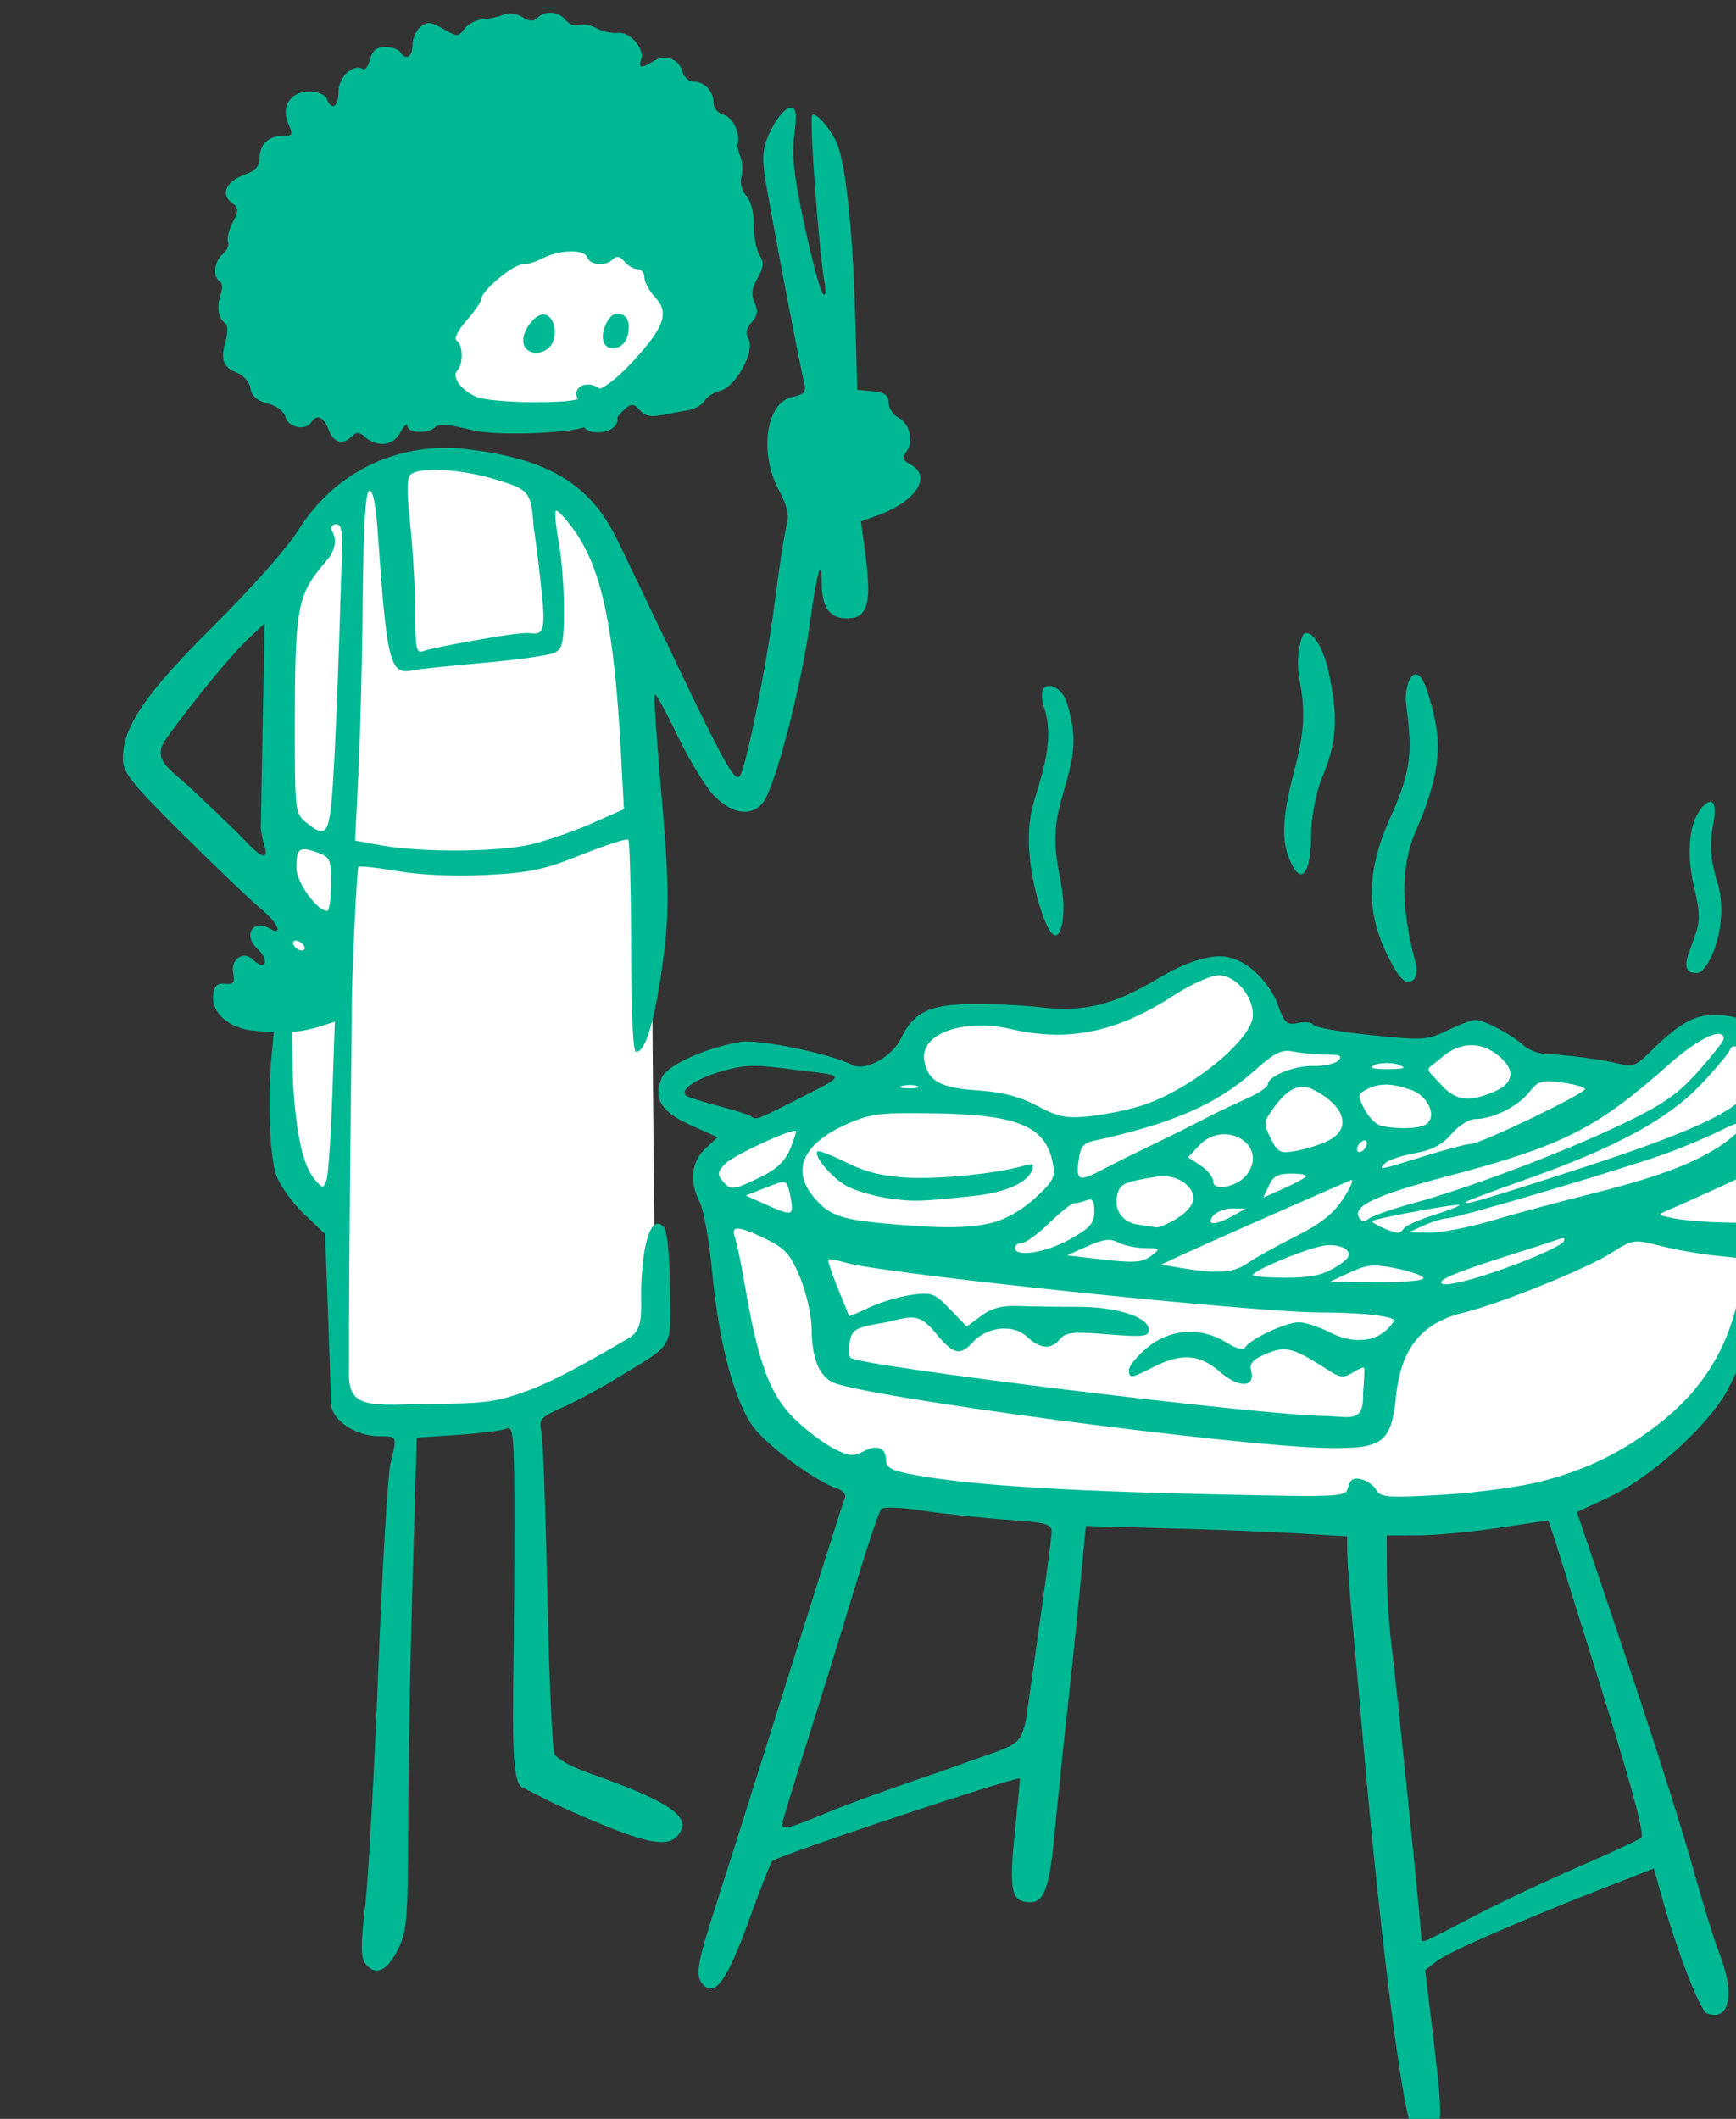 <?xml version="1.0" ?><svg height="342.591mm" viewBox="0 0 280.737 342.591" width="280.737mm" xmlns="http://www.w3.org/2000/svg">
    <rect x="0" y="0" width="280.737" height="342.591" fill="#333333" stroke="none"/>
    <path d="m 47952.801,5004.615 c -42.115,0.791 -85.958,30.336 -95.69,79.699 -11.978,60.755 18.015,67.17 51.967,87.125 54.245,19.688 108.59,-8.552 128.981,-55.143 20.391,-46.591 -8.316,-91.579 -56.819,-107.525 -9.094,-2.99 -18.72,-4.339 -28.439,-4.156 z m -47.776,201.336 c -22.979,-0.514 -48.258,3.648 -70.714,15.117 -45.793,45.88 -40.707,98.329 -38.926,146.969 1.782,48.64 8.217,105.477 8.217,105.477 0,0 -7.426,116.254 1.384,151.531 8.81,35.277 26.233,39.73 26.233,39.73 0,0 3.663,48.105 2.871,84.451 -0.792,36.346 4.948,34.208 18.113,38.484 13.165,4.276 120.168,-9.976 149.369,-28.684 29.201,-18.708 26.43,-23.786 26.133,-42.227 -0.297,-18.44 -2.451,-207.635 -1.857,-234.717 0.594,-27.081 -18.017,-186.006 -24.649,-210.326 -6.632,-24.32 -29.001,-52.114 -58.4,-60.398 -11.025,-3.107 -23.986,-5.1 -37.774,-5.408 z m 468.442,307.684 c -7.225,-0.252 -16.165,2.031 -26.258,8.549 -23.069,14.899 -56.646,24.573 -75.941,26.67 -19.295,2.097 -55.482,-9.502 -71.137,-4.391 -15.654,5.111 -20.387,28.57 -20.387,28.57 0,0 -10.197,7.35 -21.605,16.559 -39.309,16.416 -80.885,34.932 -89.543,42.6 -15.52,13.744 -4.22,21.567 0.746,45.59 0,10e-5 9.311,84.138 39.232,117.436 48.187,53.624 193.064,44.582 298.723,49.387 105.658,4.805 182.388,-6.19 232.92,-43.846 50.532,-37.655 67.168,-152.141 71.265,-172.924 1.577,-7.998 -0.332,-14.083 -4.33,-19.002 3.109,-13.286 1.356,-27.912 -3.931,-40.012 -6.845,-15.661 -18.275,-22.148 -41.502,-14.219 -23.226,7.929 -39.1,25.686 -39.1,25.686 l -61.129,-6.795 c 0,0 -12.16,-13.367 -28.469,-18.479 -16.31,-5.111 -34.148,10.351 -34.148,10.351 l -93.053,-11.27 c 0,0 -9.901,-21.492 -14.197,-30.535 -2.416,-5.087 -8.868,-9.602 -18.156,-9.926 z" fill="#FFFFFF" paint-order="markers stroke fill" transform="translate(-109.954,37.047) matrix(0.265,0,0,0.265,-12511.419,-1341.843)"/>
    <path d="m 50337.564,6386.576 c -3.16,-0.256 -6.342,0.749 -8.677,3.084 -2.337,2.338 -4.954,2.204 -9.241,-0.475 -3.551,-2.217 -8.283,-2.773 -11.652,-1.367 -3.117,1.303 -8.865,2.586 -12.771,2.85 -3.905,0.264 -8.823,2.831 -10.926,5.707 -3.626,4.972 -4.29,4.973 -12.914,0.021 -7.643,-4.386 -9.863,-4.577 -13.922,-1.207 -2.656,2.205 -4.832,7.231 -4.832,11.17 0,7.298 -4.165,9.592 -7.529,4.148 -1.023,-1.657 -5.144,-3.012 -9.157,-3.012 -5.263,0 -7.819,2.091 -9.179,7.51 -1.037,4.13 -3.069,6.778 -4.514,5.885 -5.729,-3.541 -14.801,4.927 -14.801,13.818 0,9.433 -4.188,12.032 -7.111,4.412 -1.007,-2.625 -5.516,-4.518 -10.76,-4.518 -11.507,0 -17.441,9.383 -12.623,19.959 2.91,6.385 2.525,7.148 -3.605,7.148 -8.672,0 -14.092,5.33 -14.092,13.861 0,4.668 -2.687,7.57 -9.076,9.797 -11.125,3.879 -14.896,11.96 -7.95,17.039 4.486,3.28 4.566,4.589 0.729,11.986 -2.37,4.568 -3.675,9.951 -2.902,11.965 0.772,2.013 -0.692,5.4 -3.252,7.525 -5.198,4.313 -6.207,13.857 -1.758,16.607 1.682,1.04 1.863,4.586 0.431,8.461 -2.569,6.953 -1.213,14.52 3.11,17.365 1.376,0.913 1.381,5.658 0,10.543 -3.225,11.414 -1.473,16.162 7.189,19.455 3.844,1.462 7.426,5.692 7.967,9.416 0.681,4.679 3.889,7.511 10.418,9.193 5.628,1.45 10.075,4.865 11.014,8.461 1.654,6.319 12.379,8.382 15.695,3.018 3.203,-5.181 7.565,-3.312 10.543,4.518 3.099,8.153 8.71,9.662 14.477,3.894 2.84,-2.84 4.763,-2.51 8.779,1.506 9.327,6.213 16.735,2.93 20.209,-3.152 2.471,-4.556 4.543,-6.588 4.613,-4.518 0.145,4.526 12.715,5.027 17.061,0.68 2.105,-2.106 9.23,-1.504 22.437,1.895 14.712,3.786 59.641,1.802 68.41,-1.77 3.247,5.686 22.039,3.712 20.254,-6.111 7.642,-9.327 9.938,-8.8 13.625,-4.356 2.878,3.468 6.768,4.374 13.278,3.096 5.065,-0.994 12.49,-2.37 16.5,-3.059 4.012,-0.689 8.399,-3.23 9.752,-5.644 1.351,-2.415 5.719,-5.208 9.709,-6.209 9.397,-2.358 21.279,-24.086 17.179,-31.412 -2.006,-3.587 -1.442,-6.639 1.922,-10.354 3.586,-3.962 4.031,-6.921 1.797,-11.93 -2.191,-4.908 -1.72,-8.852 1.795,-14.994 3.804,-6.65 4.042,-9.5 1.185,-14.094 -1.967,-3.167 -3.496,-11.384 -3.406,-18.262 0.102,-7.387 -1.776,-14.658 -4.588,-17.766 -2.849,-3.137 -4.06,-7.932 -3.027,-11.881 0.95,-3.642 0.681,-9.014 -0.594,-11.938 -1.279,-2.924 -2.026,-6.583 -1.66,-8.133 1.573,-6.666 -3.123,-16.163 -8.711,-17.625 -3.378,-0.883 -6.055,-4.106 -6.055,-7.287 0,-7.064 -5.582,-12.932 -12.3,-12.932 -2.788,0 -5.776,-2.703 -6.641,-6.008 -2.04,-7.798 -10.489,-10.933 -17.562,-6.516 -7.376,4.606 -9.673,4.403 -7.721,-0.684 2.512,-6.548 -6.709,-17.369 -14.051,-16.488 -3.567,0.427 -9.436,-0.843 -13.041,-2.824 -3.608,-1.991 -8.473,-2.869 -10.814,-1.971 -2.337,0.898 -5.991,-0.461 -8.116,-3.022 -2.245,-2.706 -5.383,-4.224 -8.545,-4.48 z m 145.428,57.986 c -2.582,0 -7.587,5.673 -11.125,12.607 -5.133,10.062 -6.035,15.603 -4.465,27.434 1.719,12.97 20.27,110.716 24.328,128.199 1.201,5.171 -0.208,6.775 -7.195,8.172 -16.093,3.219 -20.6,33.712 -8.387,56.773 5.323,10.053 6.468,15.45 4.676,22.082 -1.304,4.827 -4.542,25.923 -7.201,46.879 -4.84,38.194 -17.834,102.395 -21.418,105.83 -3.128,3 -10.123,-9.543 -38.402,-68.838 -14.782,-30.995 -30.98,-64.842 -35.998,-75.215 -16.731,-34.601 -42.795,-50.15 -93.629,-55.82 -31.177,-3.478 -73.981,6.866 -101.055,49.26 -6.292,10.357 -28.245,35.239 -51.232,58.064 -42.066,41.771 -55.959,62.002 -55.959,81.486 0,8.757 4.566,14.525 37.047,46.77 20.375,20.23 41.472,40.399 46.877,44.82 11.494,9.4 13.739,17.077 5.496,12.195 -9.942,-5.888 -16.18,3.968 -7.76,11.94 8.658,8.197 4.965,14.344 -2.219,7.16 -5.73,-5.731 -13.787,-0.515 -12.182,7.887 1.164,6.095 0.288,7.296 -4.945,6.768 -4.772,-0.482 -6.588,1.274 -7.258,7.018 -1.245,10.674 10.013,20.407 25.004,21.615 l 12.016,0.969 -1.43,15.123 c -2.449,25.952 -1.122,60.003 2.797,71.758 2.069,6.198 9.648,16.88 16.846,23.738 l 13.08,12.469 1.752,47.336 c 0.964,26.034 1.775,51.084 1.775,55.666 0.04,10.19 14.824,20.367 29.613,20.389 10.941,0.012 10.852,-0.218 6.747,16.646 -1.62,6.654 -4.956,63.135 -7.405,125.514 -2.451,62.379 -6.049,127.332 -8,144.342 -2.862,24.997 -2.785,31.837 0.393,35.668 6.087,7.333 12.982,4.124 19.607,-9.129 5.446,-10.892 6.067,-18.277 6.157,-74.1 0.06,-34.1 1.281,-101.63 2.714,-150.066 l 2.608,-88.066 24.508,-1.615 c 13.476,-0.889 26.959,-2.603 29.957,-3.809 5.199,-2.09 5.428,2.889 4.943,107.228 -0.281,60.181 -3.025,107.895 4.811,111.559 9.003,4.208 14.813,8.157 35.947,17.271 39.863,17.192 52.794,19.8 59.297,11.963 9.078,-10.939 -4.705,-20.471 -55.307,-38.246 -9.595,-3.37 -18.605,-8.374 -20.021,-11.123 -1.416,-2.749 -3.422,-46.508 -4.459,-97.242 -1.036,-50.735 -2.689,-95.76 -3.676,-100.055 -1.61,-7.018 -0.312,-8.46 12.83,-14.262 8.041,-3.55 23.466,-11.873 34.279,-18.496 34.619,-21.207 31.814,-16.311 31.346,-54.639 -0.26,-21.513 -1.717,-35.136 -3.988,-37.373 -6.532,-6.436 -12.119,5.777 -13.459,34.797 -0.705,15.271 2.419,27.626 -7.547,33.264 -5.508,3.115 -40.636,24.447 -60.91,31.846 -20.454,7.464 -26.53,8.247 -64.907,8.355 -35.356,1.209 -46.145,2.024 -44.996,-21.336 -0.234,-64.874 1.759,-216.489 1.719,-218.984 -0.307,-15.447 2.974,-86.216 4.045,-87.287 0.714,-0.715 11.548,0.455 24.076,2.598 14.009,2.395 34.812,3.28 54.045,2.299 26.582,-1.357 35.29,-3.21 58.1,-12.369 14.758,-5.926 27.552,-10.05 28.433,-9.168 0.882,0.882 1.652,30.411 1.692,65.619 0.05,39.374 1.219,63.984 3.025,63.932 5.4,-0.157 10.523,-15.739 15.049,-45.762 5.637,-37.368 5.614,-53.262 -0.139,-118.627 -2.545,-28.913 -4.086,-53.107 -3.426,-53.768 0.661,-0.66 6.92,10.745 13.909,25.348 6.988,14.602 16.971,30.973 22.183,36.379 11.497,11.927 24.126,13.168 30.725,3.023 7.204,-11.075 22.395,-69.679 27.441,-105.873 4.792,-34.349 7.586,-44.205 7.586,-26.75 0,14.707 4.831,21.477 15.324,21.477 13.101,0 15.467,-9.199 10.903,-42.441 l -2.301,-16.734 10.428,-3.769 c 23.237,-8.402 33.153,-23.818 19.89,-30.916 -4.87,-2.607 -5.485,-4.258 -2.793,-7.502 4.97,-5.987 2.484,-17.435 -4.57,-21.051 -3.328,-1.705 -6.053,-5.822 -6.053,-9.149 0,-4.579 -2.321,-6.274 -9.568,-6.976 l -9.572,-0.93 -1.399,-48.975 c -1.453,-51.033 -6.151,-92.276 -11.746,-103.123 -4.605,-8.925 -12.019,-17.001 -14.31,-15.586 -1.967,1.215 3.914,82.153 7.373,101.492 1.186,6.639 0.833,9.458 -0.944,7.561 -1.561,-1.663 -6.586,-20.384 -11.17,-41.602 -6.392,-29.569 -7.849,-42.457 -6.256,-55.195 1.734,-13.895 1.307,-16.619 -2.615,-16.619 z m -134.412,87.613 c 5.333,-0.168 9.641,0.974 10.609,3.496 1.94,5.057 11.281,5.771 15.84,1.211 2.178,-2.178 4.321,-1.717 6.996,1.506 2.121,2.555 5.722,4.644 8.004,4.644 2.281,0 4.151,2.286 4.151,5.078 0,2.792 2.875,8.139 6.392,11.881 8.848,9.418 5.974,18.068 -12.845,38.658 -13.842,15.145 -20.7,17.318 -20.7,17.318 -7.672,-5.671 -17.479,-1.238 -13.496,6.312 0,0 -4.282,2.061 -28.224,1.885 -14.302,-0.105 -29.27,-1.498 -33.26,-3.094 -9.366,-3.745 -15.833,-12.359 -12.119,-16.143 3.775,-3.845 3.576,-15.888 -0.303,-18.285 -1.857,-1.147 0.578,-6.129 6.021,-12.33 5.026,-5.724 9.139,-11.733 9.139,-13.355 0,-4.827 19.132,-20.755 25.047,-20.85 3.006,-0.048 8.402,-1.658 11.99,-3.578 5.066,-2.711 11.425,-4.188 16.758,-4.355 z m 28.76,37.965 c -4.94,0 -10.269,11.473 -8.043,17.32 2.55,6.708 12.602,4.226 14.564,-3.596 2.16,-8.599 -0.276,-13.725 -6.521,-13.725 z m -45.176,0.535 c -6.188,0.468 -13.929,12.352 -11.523,18.619 2.343,6.108 11.321,6.435 16.173,0.59 4.939,-5.95 2.782,-17.96 -3.437,-19.145 -0.395,-0.075 -0.8,-0.096 -1.213,-0.064 z m -59.297,95.006 c 9.515,0.652 20.674,2.617 30.67,5.705 19.01,5.871 21.785,6.698 22.922,27.977 1.846,12.064 4.166,31.809 5.344,43.861 1.91,19.532 0.473,23.083 -7.082,21.926 -4.93,-0.755 -20.643,2.019 -34.793,4.486 -14.148,2.467 -27.941,5.335 -30.645,6.373 -4.293,1.648 -4.927,-1.31 -4.967,-23.389 -0.03,-13.901 -1.401,-38.115 -3.054,-53.809 -2.348,-22.303 -2.179,-29.061 0.802,-30.953 3.416,-2.168 11.289,-2.83 20.803,-2.178 z m -46.625,12.568 c 2.21,-0.737 3.994,7.997 5.211,25.5 5.523,79.629 7.42,87.081 21.379,84.008 3.342,-0.736 23.015,-2.816 43.721,-4.623 20.702,-1.807 40.092,-4.598 43.093,-6.203 4.536,-2.429 5.456,-6.871 5.456,-26.453 0,-12.944 -1.455,-31.402 -3.233,-41.02 -1.776,-9.617 -2.555,-18.159 -1.732,-18.982 0.823,-0.824 5.693,4.296 10.824,11.379 17.076,23.574 24.795,59.923 28.846,135.883 l 1.853,34.779 -19.652,8.684 c -10.808,4.775 -27.542,10.538 -37.182,12.807 -19.832,4.666 -66.97,4.959 -91.099,0.566 l -16.11,-2.932 2.031,-41.318 c 1.118,-22.725 2.302,-70.487 2.631,-106.137 0.41,-44.395 1.658,-65.169 3.963,-65.938 z m -20.263,20.363 c 1.662,0 2.755,1.384 3.027,3.025 0.24,1.453 0.902,4.581 0.806,7.561 l -1.873,58.977 c -1.031,32.437 -2.755,72.246 -3.837,88.465 -2.105,31.525 -3.869,34.09 -16.413,23.934 -6.653,-5.388 -6.853,-7.129 -6.853,-58.221 0,-71.203 1.502,-80.049 16.699,-98.359 l 4.84,-5.83 c 0.165,-0.318 0.326,-0.622 0.477,-0.893 2.031,-3.655 3.745,-8.55 1.033,-13.959 -0.315,-0.627 -0.869,-1.236 -0.932,-1.674 -0.236,-1.647 1.36,-3.025 3.026,-3.025 z m -43.545,60.512 -1.161,59.721 c -0.635,32.846 -1.171,61.763 -1.201,64.258 -0.03,2.495 0.927,7.599 2.114,11.342 2.985,9.409 -1.423,8.248 -12.159,-3.207 -4.991,-5.324 -19.126,-18.744 -31.117,-30.135 -12.626,-11.994 -25.85,-18.213 -17.103,-30.854 6.648,-9.607 35.577,-47.659 51.759,-62.818 z m 636.164,5.918 c -0.686,-0.076 -1.346,0.066 -1.965,0.449 -1.443,0.891 -5.516,14.055 -2.623,28.623 4.295,21.628 1.767,35.606 -3.602,56.273 -7.484,28.801 -7.734,43.144 -0.967,56.246 6.314,12.232 11.596,3.487 11.596,-19.207 0,-8.212 2.492,-24.522 7.215,-35.594 10.438,-24.47 7.655,-41.518 3.98,-60.674 -2.752,-14.345 -8.836,-25.584 -13.634,-26.117 z m 65.968,25.137 c -3.915,0.493 -6.555,10.595 -5.584,18.162 3.365,26.214 4.329,38.612 -9.152,68.117 -16.848,36.881 -13.94,61.264 -2.111,85.443 5.774,11.799 9.767,16.587 13.254,15.887 3.511,-0.706 4.769,-3.667 4.25,-9.992 -9.01,-32.595 -10.203,-59.455 -0.315,-82.008 18.349,-41.852 14.756,-59.486 7.58,-83.496 -2.763,-9.245 -5.573,-12.409 -7.922,-12.113 z m -223.32,7.07 c -3.765,0.017 -6.25,4.037 -3.058,13.635 7.235,21.761 -3.931,46.397 -7.487,61.492 -4.942,20.973 0.547,47.74 6.217,63.895 10.146,28.909 14.408,3.33 12.576,-11.199 -2.094,-16.608 -8.318,-31.874 -1.228,-57.111 7.376,-26.254 11.095,-35.88 3.724,-60.334 -1.932,-6.41 -6.979,-10.394 -10.744,-10.377 z m 403.369,70.689 c -1.05,0.026 -2.432,0.799 -4.197,2.557 -8.514,8.514 -10.778,27.602 -5.82,48.99 4.025,17.319 4.016,20.872 -0.09,32.506 -2.389,7.346 -9.828,20.676 1.91,20.465 7.367,-0.133 20.475,-30.387 12.359,-55.959 -3.158,-9.947 -5.293,-21.115 -2.338,-35.021 1.482,-6.97 1.326,-13.616 -1.824,-13.537 z m -856.879,29.094 c 1.655,0.205 3.755,0.812 6.405,1.736 8.27,2.883 8.812,4.081 8.812,19.41 0,8.986 -1.106,16.34 -2.459,16.34 -6.168,0 -18.711,-17.514 -18.711,-26.125 0,-8.964 0.988,-11.975 5.953,-11.361 z m -6.306,55.633 c 1.663,0 3.862,1.36 4.89,3.023 1.027,1.663 0.508,3.025 -1.154,3.025 -1.666,0 -3.868,-1.362 -4.898,-3.025 -1.027,-1.664 -0.503,-3.023 1.162,-3.023 z m 561.951,9.641 c -10.346,0.854 -22.484,5.437 -36.299,13.77 -26.265,15.84 -45.141,20.424 -71.238,17.301 -11.036,-1.321 -30.228,-2.22 -42.647,-2 -25.376,0.451 -34.792,5.103 -42.445,20.965 -5.467,11.334 -22.027,20.329 -29.785,16.178 -12.24,-6.551 -56.824,-15.823 -67.721,-14.084 -20.832,3.324 -44.848,14.011 -48.246,21.471 -5.818,12.767 -0.972,21.042 17.115,29.225 l 16.653,7.535 -7.522,7.064 c -8.581,8.063 -9.764,20.118 -3.211,32.787 2.368,4.582 5.744,23.715 7.5,42.516 3.988,42.707 13.399,78.241 24.942,94.178 8.386,11.575 38.5,33.699 51.478,37.818 3.282,1.041 5.334,3.545 4.561,5.562 -1.579,4.115 -16.511,51.305 -46.03,145.494 -10.95,34.932 -25.268,80.132 -31.82,100.447 -13.071,40.521 -13.993,46.796 -7.639,52.068 7.005,5.815 14.33,-5.243 27.284,-41.193 6.477,-17.978 12.707,-33.775 13.843,-35.102 2.767,-3.232 151.186,-52.66 151.186,-50.35 0,0.995 -1.47,16.407 -3.266,34.248 -3.475,34.534 -1.928,41.197 9.574,41.197 8.559,0 11.823,-9.403 14.952,-43.121 1.58,-17.037 4.915,-49.35 7.418,-71.807 2.5,-22.456 6.122,-57.432 8.043,-77.725 l 3.494,-36.897 51.718,1.459 c 28.449,0.802 64.317,2.22 79.704,3.152 l 27.972,1.695 0.112,9.547 c 0.06,5.251 1.362,23.157 2.9,39.791 1.538,16.634 4.894,54.062 7.457,83.172 10.303,116.993 23.858,222.317 29.488,229.1 h -0.02 c 4.258,5.132 9.92,4.754 14.679,-0.98 3.266,-3.934 3.009,-12.694 -1.484,-50.387 l -5.437,-45.625 7.148,-5.496 c 7.345,-5.648 51.201,-24.818 103.041,-45.039 l 29.355,-11.449 4.778,17.109 c 9.277,33.228 23.35,69.637 27.539,71.244 13.885,5.327 17.414,-11.754 7.586,-36.69 -3.151,-7.995 -10.624,-32.203 -16.606,-53.795 -5.981,-21.592 -24.235,-78.871 -40.568,-127.283 l -29.693,-88.022 19.875,-9.26 c 23.114,-10.769 55.587,-39.199 69.449,-60.801 5.237,-8.162 15.342,-30.896 22.455,-50.522 l 12.93,-35.682 16.002,-3.606 c 21.723,-4.893 31.799,-12.834 32.935,-25.959 1.134,-13.118 -6.114,-20.245 -25.853,-25.412 -9.499,-2.487 -13.971,-5.146 -13.198,-7.85 3.947,-13.801 3.665,-18.408 -1.49,-24.102 5.239,-12.732 -1.801,-17.602 -9.475,-33.699 -8.1,-17.199 -21.575,-26.402 -38.669,-26.424 -13.17,-0.012 -21.048,4.198 -38.155,20.396 -14.411,14.84 -12.41,10.214 -33.269,6.943 -12.237,-1.918 -26.281,-3.445 -31.205,-3.393 -4.926,0.051 -11.73,-2.436 -15.121,-5.529 -7.266,-6.624 -23.943,-15.404 -29.26,-15.404 -2.05,0 -9.678,2.877 -16.944,6.395 -12.56,6.081 -14.877,6.221 -47.076,2.865 -18.628,-1.942 -34.303,-4.766 -34.834,-6.277 -0.533,-1.511 -4.615,-2.023 -9.072,-1.137 -7.467,1.484 -8.536,0.392 -13.578,-13.881 -8.519,-16.831 -22.275,-27.56 -36.291,-26.715 z m 1.193,11.529 c 10.262,0 20.922,12.358 20.922,24.258 0,14.848 -38.075,45.787 -68.051,55.295 -8.315,2.639 -22.607,5.552 -31.757,6.475 -14.125,1.425 -18.913,0.47 -31.752,-6.332 -10.735,-5.686 -21.265,-8.427 -36.293,-9.445 -22.905,-1.552 -30.253,-5.575 -32.6,-17.855 -3.174,-16.595 23.331,-26.376 52.949,-19.539 34.859,8.046 64.28,1.992 98.822,-20.334 10.845,-7.009 23.067,-12.521 27.76,-12.521 z m -539.318,28.287 -1.574,45.59 c -0.867,25.074 -2.463,48.048 -3.547,51.055 -1.906,5.271 -2.149,5.271 -6.838,0 -7.257,-8.159 -11.444,-26.305 -13.527,-58.65 l -0.78,-31.742 c 9.225,-0.398 17.603,-3.4 26.266,-6.252 z m 844.867,7.475 c 1.726,0.134 2.691,1.086 2.691,2.953 0,1.331 -6.976,10.248 -15.503,19.814 -12.645,14.188 -21.146,20.104 -46.122,32.096 -35.828,17.202 -93.118,38.936 -127.294,48.291 -13.248,3.627 -25.718,7.946 -27.707,9.598 -2.443,2.027 -4.35,1.812 -5.877,-0.66 -4.291,-6.944 10.135,-13.717 53.582,-25.158 70.837,-18.654 91.164,-28.926 135.875,-68.662 13.175,-11.708 25.177,-18.672 30.355,-18.271 z m -152.125,6.902 c 5.756,-0.218 11.479,1.761 16.801,5.947 11.25,8.849 10.31,17.255 -2.522,22.617 -15.375,6.424 -23.318,5.237 -32.269,-4.822 -9.944,-11.079 -9.974,-7.294 0.982,-16.518 5.46,-4.594 11.252,-7.007 17.008,-7.225 z m 161.99,0.791 c 4.563,1.4 11.2,12.802 10.369,20.943 -1.502,14.733 -29.036,28.74 -104.97,53.397 -59.951,19.467 -73.204,23.326 -69.586,20.262 0.692,-0.587 17.59,-6.865 37.551,-13.951 53.21,-18.889 85.33,-36.308 105.021,-56.951 9.055,-9.493 17.28,-19.3 18.283,-21.793 0.391,-0.974 0.915,-1.573 1.532,-1.855 0.54,-0.247 1.148,-0.251 1.8,-0.051 z m -274.724,2.717 c 1.641,-0.145 3.312,0.029 5.236,0.414 4.962,0.992 13.887,1.805 19.834,1.805 8.4,0 10.001,0.809 7.186,3.625 -1.994,1.993 -8.7,3.48 -14.903,3.303 -11.821,-0.335 -28.051,6.224 -28.051,11.336 0,1.642 -6.462,5.83 -14.363,9.307 -7.901,3.476 -19.128,8.857 -24.951,11.957 -5.822,3.1 -19.43,9.886 -30.24,15.08 -10.813,5.194 -24.613,12.043 -30.66,15.223 -15.055,7.913 -16.709,7.391 -15.282,-4.83 0.998,-8.553 2.791,-10.953 9.227,-12.367 47.981,-10.546 74.773,-22.128 97.139,-41.992 10.266,-9.117 14.904,-12.425 19.828,-12.859 z m 64.56,7.486 c 1.824,0.161 3.561,0.497 4.944,1.037 4.571,1.785 3.297,2.396 -5.342,2.557 -6.238,0.117 -11.344,-0.31 -11.344,-0.947 0,-1.347 2.79,-2.289 6.27,-2.625 1.739,-0.168 3.649,-0.183 5.472,-0.021 z m -389.98,1.627 c 6.355,-0.127 14.024,0.707 26.572,2.43 31.535,3.695 31.218,2.609 3.391,16.811 -26.703,13.628 -27.878,14.076 -30.33,11.625 -0.857,-0.857 -9.425,-3.609 -19.041,-6.113 -9.615,-2.505 -18.731,-5.327 -20.26,-6.271 -5.333,-3.296 4.408,-10.331 20.982,-15.149 7.288,-2.119 12.33,-3.205 18.686,-3.332 z m 486.683,9.373 c 2.041,0.075 4.52,0.36 7.662,0.791 7.668,1.051 13.948,2.844 13.948,3.984 0,2.758 -63.76,33.424 -69.567,33.461 -2.495,0.015 -15.421,3.409 -28.73,7.543 -27.723,8.611 -28.076,8.673 -23.555,4.15 1.854,-1.851 9.952,-4.556 17.998,-6.01 10.566,-1.91 16.791,-5.177 22.412,-11.758 4.297,-5.036 10.768,-9.111 14.461,-9.111 10.625,0 26.102,-7.656 32.867,-16.256 2.807,-3.568 4.708,-5.5 7.477,-6.324 1.384,-0.412 2.986,-0.546 5.027,-0.471 z m -99.839,2.045 c 4.319,0.03 9.194,1.083 15.16,3.162 10.769,3.755 16.335,16.602 9.158,21.146 -4.339,2.748 -18.368,3.079 -27.67,0.652 -2.935,-0.765 -7.366,-5.317 -9.85,-10.117 -4.175,-8.078 -4.073,-8.963 1.36,-11.869 3.759,-2.013 7.523,-3.004 11.842,-2.975 z m -290.241,0.221 c 1.645,0.02 3.177,0.24 4.199,0.654 2.039,0.827 -0.358,1.454 -5.343,1.393 -4.99,-0.062 -6.671,-0.739 -3.729,-1.506 1.472,-0.383 3.228,-0.561 4.873,-0.541 z m 239.934,1.15 c 2.024,0.09 4.07,0.684 6.168,1.77 19.281,9.972 23.319,23.779 9.07,30.992 -4.576,2.316 -13.299,5.113 -19.392,6.215 -10.234,1.851 -11.44,1.279 -15.829,-7.519 -4.457,-8.934 -4.37,-10.059 1.456,-18.238 6.564,-9.216 12.454,-13.489 18.527,-13.219 z m -245.158,16.057 c 5.484,-0.081 12.134,-0.017 20.521,0.127 50.695,0.871 67.15,7.83 71.645,30.301 1.709,8.541 0.485,10.968 -10.725,21.318 -7.608,7.023 -17.948,13.015 -25.935,15.025 -14.425,3.632 -32.705,3.712 -68.256,0.303 -25.55,-2.45 -32.765,-5.377 -41.914,-17.006 -12.709,-16.158 -4.866,-31.993 21.582,-43.582 10.695,-4.686 16.63,-6.243 33.082,-6.486 z m 512.92,6.119 c 1.611,0.902 -1.343,4.813 -9.211,10.815 -15.68,11.959 -40.247,21.6 -80.959,31.768 -20.676,5.164 -48.977,12.776 -62.889,16.914 -13.912,4.138 -30.925,7.415 -37.807,7.279 l -12.509,-0.246 9.072,-4.154 c 4.99,-2.285 11.264,-4.216 13.945,-4.291 6.894,-0.193 112.967,-31.706 136.36,-40.512 10.707,-4.03 25.162,-10.233 32.121,-13.783 3.778,-1.927 6.703,-3.118 8.754,-3.654 1.539,-0.402 2.585,-0.435 3.123,-0.135 z m -577.61,4.822 c 0.437,0.429 -1.145,5.424 -3.515,11.1 -3.069,7.347 -8.329,12.27 -18.266,17.098 -16.582,8.055 -17.944,8.18 -23.006,2.08 -3.246,-3.913 -2.927,-5.672 1.899,-10.492 5.22,-5.21 40.944,-21.692 42.888,-19.785 z m 259.207,2.037 c 13.61,-1.551 26.272,11.159 15.979,24.637 -5.571,7.292 -20.414,10.322 -20.414,4.166 0,-2.637 -3.463,-7.061 -7.69,-9.83 l -7.681,-5.037 6.699,-7.131 c 3.932,-4.186 8.571,-6.288 13.107,-6.805 z m 88.432,3.777 c 0.548,0.209 0.887,0.756 0.887,1.588 0,1.664 -1.363,3.865 -3.026,4.893 -1.664,1.028 -3.021,0.509 -3.021,-1.154 0,-1.663 1.357,-3.866 3.021,-4.894 0.832,-0.514 1.591,-0.641 2.139,-0.432 z m -334.367,6.529 c -2.754,2.755 9.193,16.728 18.355,21.467 5.326,2.754 16.545,5.996 24.926,7.201 15.012,2.159 20.373,2 52.762,-1.551 18.518,-2.03 31.909,-7.934 34.742,-15.32 1.556,-4.055 0.613,-4.628 -4.926,-2.998 -15.867,4.668 -50.666,8.269 -70.418,7.285 -15.4,-0.767 -25.744,-3.295 -37.693,-9.209 -9.06,-4.483 -17.047,-7.576 -17.748,-6.875 z m 289.367,13.56 c 5.832,0 9.71,0.893 8.621,1.982 -1.089,1.09 -7.364,4.391 -13.947,7.338 l -11.969,5.357 3.348,-7.338 c 2.612,-5.738 5.656,-7.34 13.947,-7.34 z m 276.055,1.244 c 1.002,-0.577 4.056,0.609 6.791,2.635 4.147,3.072 4.451,5.564 1.818,15.023 l -3.154,11.342 -18.764,-0.396 c -10.319,-0.219 -23.525,-1.345 -29.346,-2.5 -10.548,-2.094 -10.556,-2.112 -3.023,-5.316 9.665,-4.109 43.279,-19.407 45.678,-20.787 z m -358.387,0.631 c 11.183,-1.843 22.361,4.888 22.361,13.463 0,3.435 -4.123,8.439 -9.826,11.916 -5.406,3.296 -11.193,5.794 -12.857,5.551 -1.663,-0.243 -6.763,-1.008 -11.338,-1.701 -9.661,-1.464 -14.788,-9.172 -12.336,-18.549 1.664,-6.363 3.928,-7.372 23.996,-10.68 z m 118.433,2.139 c 2.105,-0.917 0.06,4.083 -4.535,11.111 -6.238,9.532 -13.744,15.477 -29.533,23.402 -11.645,5.844 -24.781,13.177 -29.197,16.295 -8.166,5.767 -18.476,6.471 -40.365,2.758 l -12.096,-2.053 13.607,-6.342 c 10.555,-4.92 62.462,-27.881 102.119,-45.172 z m -346.023,1.228 c 1.803,0.207 2.316,1.789 3.16,4.936 0.953,3.552 1.746,8.161 1.776,10.24 0.05,4.921 -2.103,4.697 -16.334,-1.695 l -11.834,-5.316 12.33,-4.844 c 6.006,-2.359 9.099,-3.527 10.902,-3.32 z m 624.748,3.834 c 4.484,0 10.793,1.958 14.02,4.351 5.246,3.889 5.385,4.846 1.293,9.006 -4.877,4.961 -21.53,9.428 -24.409,6.549 -0.949,-0.949 -1.122,-5.816 -0.39,-10.816 1.105,-7.526 2.737,-9.09 9.486,-9.09 z m -437.769,6.771 c 1.861,0.16 2.482,2.293 2.482,7.271 0,7.194 -2.484,10.032 -14.815,16.957 -14.597,8.199 -33.574,11.191 -33.574,5.293 0,-1.663 1.881,-3.025 4.176,-3.025 2.294,0 9.782,-5.444 16.637,-12.098 6.857,-6.654 13.713,-12.098 15.24,-12.098 1.525,0 4.927,-0.826 7.559,-1.836 0.918,-0.353 1.675,-0.518 2.295,-0.465 z m 225.308,3.332 c 0.502,0.501 -6.51,3.251 -15.584,6.111 -9.071,2.86 -17.3,6.505 -18.287,8.102 -0.986,1.596 -2.735,2.817 -3.883,2.711 -4.359,-0.4 -16.529,-6.037 -15.385,-7.127 1.696,-1.618 52.037,-10.899 53.139,-9.797 z m -138.521,2.102 7.943,0.107 -7.563,4.322 c -10.559,6.036 -17.102,6.036 -12.091,0 2.071,-2.495 7.34,-4.489 11.711,-4.43 z m -301.207,12.371 c 3.144,0.271 8.728,2.459 17.127,6.6 11.305,5.573 14.527,9.271 20.273,23.262 3.759,9.149 6.887,23.01 6.977,30.803 0.176,17.991 4.125,28.37 12.5,32.852 16.422,8.79 246.596,39.406 302.822,40.279 33.504,0.52 38.425,-3.275 41.387,-31.9 2.994,-28.916 15.555,-44.437 40.97,-50.627 22.181,-5.402 74.888,-26.681 90.301,-36.455 13.201,-8.372 13.798,-8.46 29.721,-4.396 8.938,2.281 24.209,4.981 33.941,6.002 l 17.693,1.857 -2.085,14.109 c -5.351,36.171 -21.405,64.049 -49.625,86.182 -22.456,17.612 -44.266,28.345 -72.43,35.637 -12.732,3.296 -39.953,6.965 -60.485,8.152 -32.866,1.9 -37.64,1.565 -39.972,-2.791 -1.456,-2.721 -5.563,-5.708 -9.127,-6.641 -4.827,-1.263 -6.9,-0.084 -8.131,4.627 -1.643,6.279 -2.2,6.308 -86.617,4.406 -87.694,-1.975 -143.625,-5.608 -176.455,-11.459 -15.064,-2.685 -18.906,-4.492 -18.906,-8.896 0,-7.937 -5.508,-10.221 -13.864,-5.748 -6.17,3.302 -8.899,3.019 -18.474,-1.912 -6.176,-3.182 -17.011,-11.462 -24.069,-18.4 -14.356,-14.11 -21.794,-34.155 -29.545,-79.631 -2.412,-14.139 -5.298,-28.089 -6.416,-31 -1.359,-3.534 -0.654,-5.181 2.489,-4.91 z m 503.494,5.979 c 0.385,0.306 0.289,0.987 -0.336,2 -1.137,1.837 -12.783,7.471 -25.881,12.521 -27.158,10.474 -48.66,15.916 -48.66,12.315 0,-2.598 12.325,-7.415 46.881,-18.324 11.643,-3.677 23.09,-7.399 25.443,-8.27 1.298,-0.481 2.167,-0.548 2.553,-0.242 z m -279.535,0.945 c 2.854,-0.346 5.096,0.175 7.513,1.469 3.413,1.827 10.721,3.366 16.237,3.418 9.473,0.091 9.704,0.343 4.16,4.537 -6.043,4.569 -10.509,4.777 -36.461,1.697 l -15.113,-1.793 12.486,-5.592 c 4.861,-2.176 8.325,-3.39 11.178,-3.736 z m 134.17,3.244 c 5.432,-0.557 11.107,0.751 12.964,2.988 2.541,3.062 0.928,5.446 -6.992,10.342 -7.758,4.793 -15.243,6.363 -30.353,6.363 -11.03,0 -20.061,-0.698 -20.061,-1.551 0,-2.944 34.807,-17.154 44.442,-18.143 z m -303.549,8.623 c 0.509,-0.508 5.59,0.432 11.302,2.09 22.832,6.628 247.913,30.18 288.633,30.205 13.309,0.01 29.344,0.863 35.637,1.902 10.892,1.8 11.199,2.156 6.391,7.469 -7.952,8.787 -22.121,9.897 -35.862,2.807 -6.59,-3.4 -15.147,-6.184 -19.019,-6.184 -7.708,0 -29.422,10.127 -32.543,15.178 -1.259,2.039 -5.504,0.977 -11.908,-2.981 -15.372,-9.501 -34.002,-8.276 -47.862,3.147 -6.198,5.111 -11.269,11.235 -11.269,13.609 0,5.589 0.994,5.476 15.123,-1.732 16.883,-8.614 28.07,-7.769 40.396,3.053 11.438,10.043 21.748,9.669 19.039,-0.691 -1.188,-4.539 0.954,-6.919 9.407,-10.451 11.744,-4.907 16.261,-3.691 37.789,10.189 7.077,4.561 9.298,4.779 14.66,1.43 3.477,-2.171 6.63,-3.514 7.006,-2.982 0.376,0.531 0.106,7.431 -0.6,15.332 0.701,19.068 -7.786,14.272 -24.418,14.033 -39.802,-0.57 -283.381,-30.507 -288.295,-35.434 -1.12,-1.122 -1.318,-5.684 -0.445,-10.137 1.454,-7.403 3.401,-8.4 22.752,-11.664 16.54,-4.186 19.999,-4.976 30.154,7.34 10.259,12.448 14.449,13.381 22.104,4.92 8.595,-9.495 24.701,-11.185 32.933,-3.453 8.168,7.673 14.833,8.171 20.354,1.52 3.418,-4.119 8.044,-4.575 29.097,-2.867 21.8,1.769 25.035,1.406 25.035,-2.816 0,-7.699 -19.693,-14.028 -43.49,-13.979 -11.842,0.025 -27.927,-0.188 -35.746,-0.475 -10.403,-0.381 -16.584,1.23 -23.043,6.006 l -8.826,6.525 -10.229,-10.592 c -9.541,-9.881 -11.14,-10.463 -23.835,-8.68 -7.486,1.051 -18.982,4.509 -25.543,7.684 -6.565,3.175 -12.046,5.47 -12.182,5.101 -0.136,-0.368 -3.259,-8.056 -6.938,-17.084 -3.677,-9.029 -6.267,-16.83 -5.759,-17.338 z m 331.597,3.707 c 4.096,-0.305 8.681,0.41 16.121,1.971 9.28,1.947 16.198,4.637 15.37,5.979 -0.831,1.341 -14.013,2.324 -29.301,2.184 l -27.801,-0.254 12.432,-5.725 c 5.479,-2.523 9.083,-3.849 13.179,-4.154 z m -291.115,147.707 c 4.462,0.169 10.291,0.752 16.412,1.707 12.243,1.91 35.187,4.413 50.99,5.564 26.176,1.907 28.709,2.632 28.407,8.143 -0.28,5.086 -6.765,52.264 -15.721,114.348 -4.258,17.447 -4.484,13.785 -50.486,30.73 -26.614,8.904 -58.45,20.392 -70.737,25.531 -23.091,9.655 -27.556,10.83 -27.556,7.238 0,-1.158 6.694,-23.273 14.881,-49.146 8.186,-25.872 21.264,-68.137 29.062,-93.92 7.801,-25.783 15.246,-48.022 16.543,-49.42 0.649,-0.699 3.743,-0.944 8.205,-0.775 z m 398.699,7.846 v 0 c 0.351,0 3.671,9.866 7.379,21.926 3.707,12.06 11.243,36.218 16.737,53.684 25.655,81.549 35.158,115.713 32.789,117.891 -1.417,1.301 -18.906,9.422 -38.867,18.047 -19.961,8.624 -49.084,22.397 -64.708,30.605 -30.57,16.058 -30.549,16.048 -30.599,12.654 -0.104,-6.878 -15.394,-157.03 -17.938,-176.172 -1.659,-12.476 -3.069,-33.231 -3.109,-46.123 l -0.09,-23.439 18.904,-0.021 c 10.397,-0.01 32.394,-2.052 48.883,-4.537 16.49,-2.485 30.269,-4.518 30.623,-4.518 z" fill="#00B894" transform="translate(-109.954,37.047) matrix(0.265,0,0,0.265,-12511.419,-1341.843) translate(-2373.101,-1455.022)"/>
</svg>